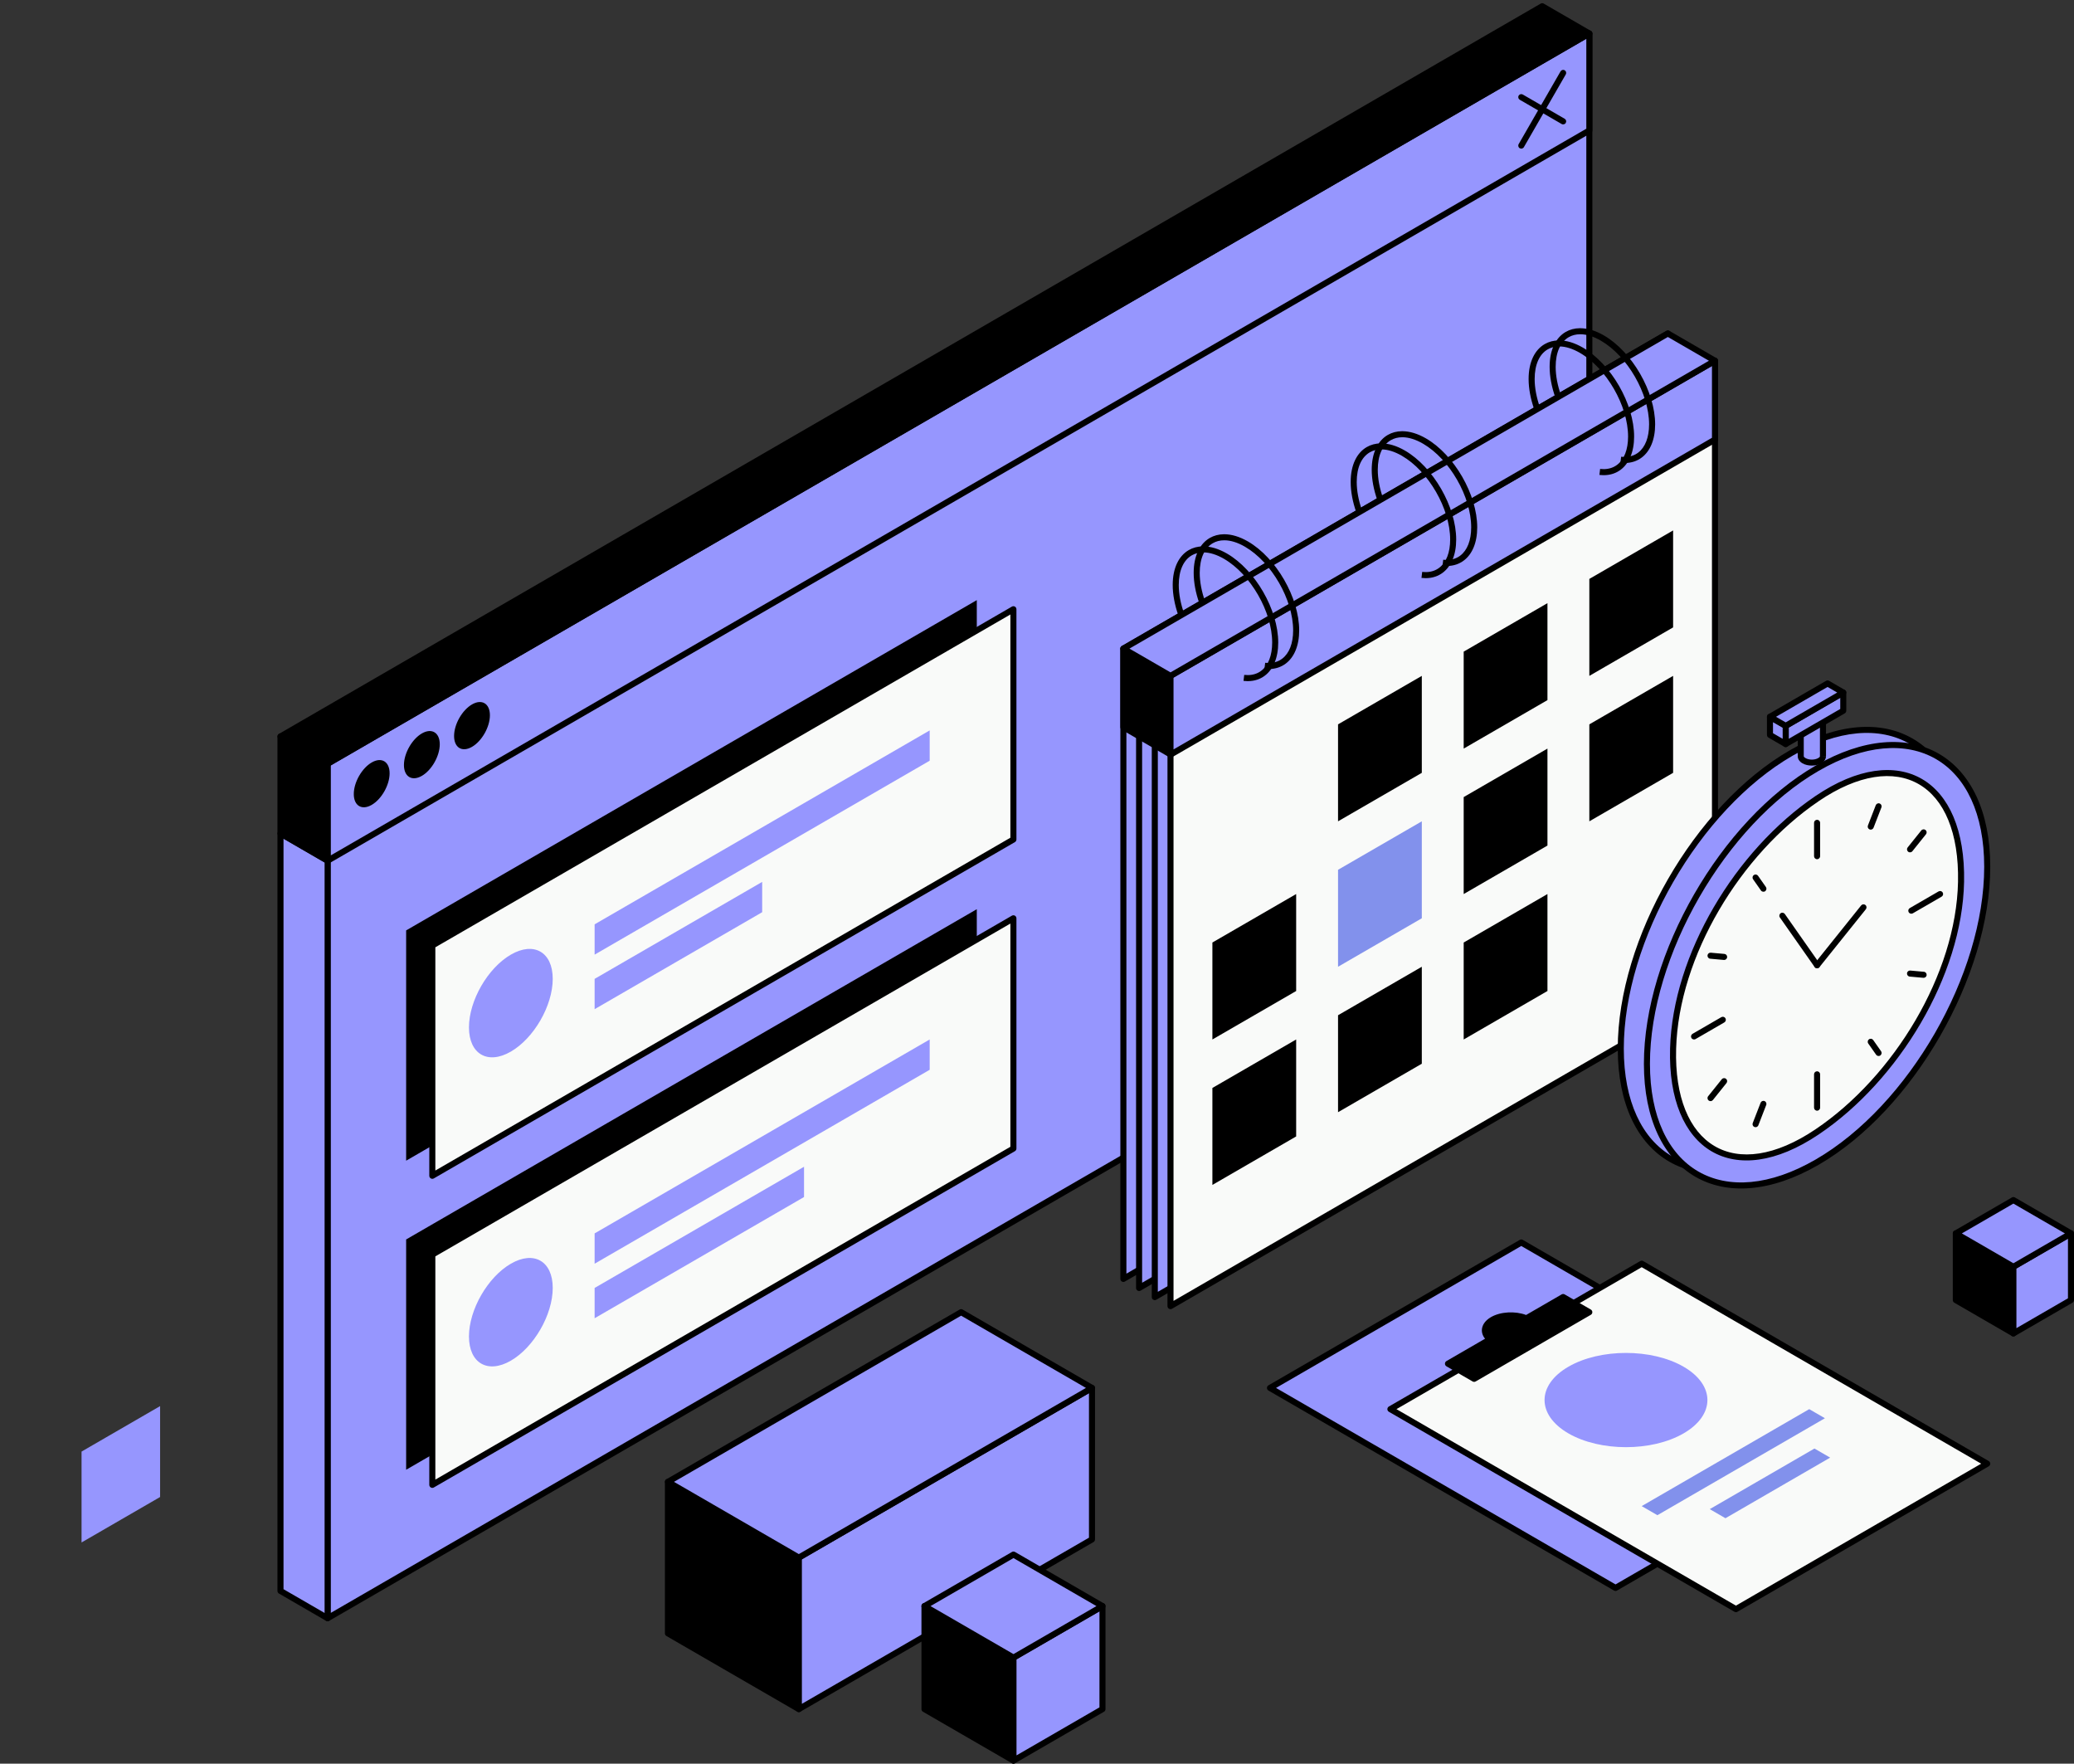 <svg width="434" height="369" viewBox="0 0 434 369" fill="none" xmlns="http://www.w3.org/2000/svg">
<rect x="0" y="0" width="434" height="369" fill="#333333" stroke="none"/>
<g clip-path="url(#clip0_54_2)">
<path fill-rule="evenodd" clip-rule="evenodd" d="M332.581 7.011L68.555 159.795V338.573L332.581 185.787V7.011Z" fill="#9696FE"/>
<path fill-rule="evenodd" clip-rule="evenodd" d="M333.214 7.011C333.214 6.785 333.093 6.575 332.897 6.461C332.702 6.347 332.46 6.347 332.264 6.461L68.24 159.247C68.044 159.361 67.924 159.569 67.924 159.797V338.573C67.924 338.799 68.044 339.009 68.24 339.123C68.436 339.237 68.677 339.237 68.873 339.123L332.897 186.34C333.093 186.225 333.214 186.018 333.214 185.789V7.011ZM69.188 160.162V337.475L331.948 185.422V8.109L69.188 160.162Z" fill="black"/>
<path fill-rule="evenodd" clip-rule="evenodd" d="M68.555 180.082L58.695 174.376V332.867L68.555 338.573V180.082Z" fill="#9696FE"/>
<path fill-rule="evenodd" clip-rule="evenodd" d="M69.188 180.082C69.188 179.856 69.067 179.646 68.871 179.532L59.011 173.826C58.816 173.712 58.574 173.712 58.379 173.826C58.183 173.94 58.062 174.148 58.062 174.376V332.865C58.062 333.091 58.183 333.301 58.379 333.415L68.238 339.121C68.434 339.235 68.675 339.235 68.871 339.121C69.067 339.007 69.188 338.799 69.188 338.571V180.082ZM59.328 332.5L67.924 337.473V180.447L59.328 175.474V332.5Z" fill="black"/>
<path fill-rule="evenodd" clip-rule="evenodd" d="M332.581 7.011L68.555 159.795V180.082L332.581 27.298V7.011Z" fill="#9696FE"/>
<path fill-rule="evenodd" clip-rule="evenodd" d="M333.214 7.011C333.214 6.785 333.093 6.575 332.897 6.461C332.702 6.347 332.46 6.347 332.264 6.461L68.24 159.247C68.044 159.361 67.924 159.569 67.924 159.797V180.084C67.924 180.31 68.044 180.52 68.24 180.634C68.436 180.748 68.677 180.748 68.873 180.634L332.897 27.846C333.093 27.732 333.214 27.524 333.214 27.296V7.011ZM69.188 160.162V178.984L331.948 26.931V8.109L69.188 160.162Z" fill="black"/>
<path fill-rule="evenodd" clip-rule="evenodd" d="M77.781 159.528C79.849 158.332 81.529 159.347 81.529 161.796C81.529 164.245 79.849 167.205 77.781 168.403C75.714 169.599 74.033 168.584 74.033 166.135C74.033 163.686 75.711 160.726 77.781 159.528Z" fill="black"/>
<path fill-rule="evenodd" clip-rule="evenodd" d="M88.276 153.454C90.344 152.259 92.024 153.274 92.024 155.723C92.024 158.172 90.344 161.132 88.276 162.33C86.209 163.526 84.528 162.51 84.528 160.062C84.528 157.613 86.209 154.653 88.276 153.454Z" fill="black"/>
<path fill-rule="evenodd" clip-rule="evenodd" d="M98.769 147.384C100.836 146.188 102.517 147.203 102.517 149.652C102.517 152.101 100.836 155.061 98.769 156.259C96.701 157.455 95.02 156.44 95.02 153.991C95.02 151.542 96.701 148.582 98.769 147.384Z" fill="black"/>
<path fill-rule="evenodd" clip-rule="evenodd" d="M68.555 159.795L58.695 154.089V174.376L68.555 180.082V159.795Z" fill="black"/>
<path fill-rule="evenodd" clip-rule="evenodd" d="M69.188 159.795C69.188 159.569 69.067 159.359 68.871 159.245L59.011 153.539C58.816 153.425 58.574 153.425 58.379 153.539C58.183 153.653 58.062 153.861 58.062 154.089V174.376C58.062 174.602 58.183 174.812 58.379 174.926L68.238 180.632C68.434 180.746 68.675 180.746 68.871 180.632C69.067 180.518 69.188 180.31 69.188 180.082V159.795ZM59.328 174.011L67.924 178.984V160.162L59.328 155.189V174.011Z" fill="black"/>
<path fill-rule="evenodd" clip-rule="evenodd" d="M322.721 1.306L58.695 154.089L68.555 159.795L332.581 7.011L322.721 1.306Z" fill="black"/>
<path fill-rule="evenodd" clip-rule="evenodd" d="M323.036 0.755C322.84 0.641 322.599 0.641 322.403 0.755L58.379 153.541C58.183 153.655 58.062 153.863 58.062 154.091C58.062 154.319 58.183 154.527 58.379 154.641L68.238 160.347C68.434 160.461 68.675 160.461 68.871 160.347L332.898 7.559C333.093 7.445 333.214 7.237 333.214 7.009C333.214 6.781 333.093 6.573 332.898 6.459L323.036 0.755ZM59.961 154.089L68.557 159.062L331.315 7.011L322.719 2.038L59.961 154.089Z" fill="black"/>
<path fill-rule="evenodd" clip-rule="evenodd" d="M204.402 125.561L84.988 194.663V242.844L204.402 173.741V125.561Z" fill="black"/>
<path fill-rule="evenodd" clip-rule="evenodd" d="M204.402 190.226L84.988 259.326V307.507L204.402 238.407V190.226Z" fill="black"/>
<path fill-rule="evenodd" clip-rule="evenodd" d="M212.062 127.469L90.467 197.833V246.002L212.062 175.638V127.469Z" fill="#F9FAF9"/>
<path fill-rule="evenodd" clip-rule="evenodd" d="M212.695 127.469C212.695 127.243 212.575 127.033 212.379 126.919C212.183 126.805 211.942 126.805 211.746 126.919L90.15 197.283C89.954 197.397 89.834 197.605 89.834 197.833V246.005C89.834 246.231 89.954 246.44 90.15 246.555C90.346 246.669 90.587 246.669 90.783 246.555L212.379 176.19C212.575 176.076 212.695 175.869 212.695 175.64V127.471V127.469ZM91.1 198.198V244.905L211.429 175.273V128.566L91.1 198.198Z" fill="black"/>
<path fill-rule="evenodd" clip-rule="evenodd" d="M212.062 192.132L90.467 262.496V310.668L212.062 240.304V192.132Z" fill="#F9FAF9"/>
<path fill-rule="evenodd" clip-rule="evenodd" d="M212.695 192.132C212.695 191.906 212.575 191.696 212.379 191.582C212.183 191.468 211.942 191.468 211.746 191.582L90.15 261.946C89.954 262.06 89.834 262.268 89.834 262.496V310.668C89.834 310.894 89.954 311.104 90.15 311.218C90.346 311.332 90.587 311.332 90.783 311.218L212.379 240.854C212.575 240.739 212.695 240.532 212.695 240.304V192.134V192.132ZM91.1 262.864V309.57L211.429 239.938V193.232L91.1 262.864Z" fill="black"/>
<path fill-rule="evenodd" clip-rule="evenodd" d="M349.014 69.773L235.078 135.705V267.579L349.014 201.647V69.773Z" fill="#9696FE"/>
<path fill-rule="evenodd" clip-rule="evenodd" d="M349.645 69.773C349.645 69.547 349.524 69.337 349.328 69.223C349.133 69.109 348.891 69.109 348.695 69.223L234.76 135.155C234.564 135.269 234.443 135.477 234.443 135.705V267.579C234.443 267.805 234.564 268.015 234.76 268.129C234.955 268.243 235.197 268.243 235.393 268.129L349.328 202.197C349.524 202.083 349.645 201.875 349.645 201.647V69.773ZM235.709 136.071V266.481L348.379 201.281V70.871L235.709 136.071Z" fill="black"/>
<path fill-rule="evenodd" clip-rule="evenodd" d="M352.3 76.111L238.364 142.043V269.48L352.3 203.548V76.111Z" fill="#9696FE"/>
<path fill-rule="evenodd" clip-rule="evenodd" d="M352.933 76.111C352.933 75.885 352.812 75.675 352.617 75.561C352.421 75.447 352.179 75.447 351.984 75.561L238.048 141.493C237.852 141.607 237.731 141.815 237.731 142.043V269.48C237.731 269.706 237.852 269.916 238.048 270.03C238.244 270.144 238.485 270.144 238.681 270.03L352.617 204.098C352.812 203.984 352.933 203.776 352.933 203.548V76.111ZM238.997 142.408V268.382L351.667 203.183V77.209L238.997 142.408Z" fill="black"/>
<path fill-rule="evenodd" clip-rule="evenodd" d="M355.586 77.371L241.65 143.301V271.383L355.586 205.451V77.371Z" fill="#9696FE"/>
<path fill-rule="evenodd" clip-rule="evenodd" d="M356.219 77.371C356.219 77.145 356.098 76.935 355.902 76.821C355.707 76.707 355.465 76.707 355.269 76.821L241.334 142.753C241.138 142.867 241.017 143.075 241.017 143.303V271.383C241.017 271.609 241.138 271.819 241.334 271.933C241.529 272.047 241.771 272.047 241.967 271.933L355.902 206.001C356.098 205.887 356.219 205.679 356.219 205.451V77.371ZM242.283 143.668V270.285L354.955 205.086V78.469L242.283 143.668Z" fill="black"/>
<path fill-rule="evenodd" clip-rule="evenodd" d="M358.874 75.479L244.938 141.411V273.273L358.874 207.343V75.479Z" fill="#F9FAF9"/>
<path fill-rule="evenodd" clip-rule="evenodd" d="M359.505 75.479C359.505 75.253 359.384 75.043 359.188 74.929C358.992 74.815 358.751 74.815 358.555 74.929L244.619 140.861C244.423 140.975 244.303 141.183 244.303 141.411V273.275C244.303 273.501 244.423 273.711 244.619 273.825C244.815 273.939 245.056 273.939 245.252 273.825L359.188 207.893C359.384 207.779 359.505 207.571 359.505 207.343V75.479ZM245.569 141.776V272.175L358.241 206.976V76.577L245.569 141.776Z" fill="black"/>
<path fill-rule="evenodd" clip-rule="evenodd" d="M244.938 141.411L235.078 135.705V152.147L244.938 157.852V141.411Z" fill="black"/>
<path fill-rule="evenodd" clip-rule="evenodd" d="M245.569 141.411C245.569 141.185 245.448 140.975 245.252 140.861L235.393 135.155C235.197 135.041 234.955 135.041 234.76 135.155C234.564 135.269 234.443 135.477 234.443 135.705V152.147C234.443 152.373 234.564 152.583 234.76 152.697L244.619 158.402C244.815 158.517 245.056 158.517 245.252 158.402C245.448 158.288 245.569 158.081 245.569 157.852V141.411ZM235.709 151.779L244.303 156.752V141.776L235.709 136.803V151.779Z" fill="black"/>
<path fill-rule="evenodd" clip-rule="evenodd" d="M358.874 75.479L244.938 141.411V157.893L358.874 91.961V75.479Z" fill="#9696FE"/>
<path fill-rule="evenodd" clip-rule="evenodd" d="M359.505 75.479C359.505 75.253 359.384 75.043 359.188 74.929C358.992 74.815 358.751 74.815 358.555 74.929L244.619 140.861C244.423 140.975 244.303 141.183 244.303 141.411V157.893C244.303 158.119 244.423 158.329 244.619 158.444C244.815 158.558 245.056 158.558 245.252 158.444L359.188 92.511C359.384 92.397 359.505 92.19 359.505 91.961V75.479ZM245.569 141.776V156.796L358.241 91.596V76.577L245.569 141.776Z" fill="black"/>
<path fill-rule="evenodd" clip-rule="evenodd" d="M349.014 69.773L235.078 135.705L244.938 141.411L358.874 75.479L349.014 69.773Z" fill="#9696FE"/>
<path fill-rule="evenodd" clip-rule="evenodd" d="M349.328 69.223C349.133 69.109 348.891 69.109 348.695 69.223L234.76 135.155C234.564 135.269 234.443 135.477 234.443 135.705C234.443 135.934 234.564 136.141 234.76 136.255L244.619 141.961C244.815 142.075 245.056 142.075 245.252 141.961L359.188 76.029C359.384 75.915 359.505 75.707 359.505 75.479C359.505 75.251 359.384 75.043 359.188 74.929L349.328 69.223ZM236.342 135.705L244.936 140.678L357.608 75.479L349.012 70.506L236.342 135.705Z" fill="black"/>
<path fill-rule="evenodd" clip-rule="evenodd" d="M106.9 199.734C111.736 196.934 115.664 199.207 115.664 204.805C115.664 210.404 111.736 217.221 106.9 220.021C102.063 222.821 98.135 220.548 98.135 214.95C98.135 209.352 102.063 202.534 106.9 199.734Z" fill="#9696FE"/>
<path fill-rule="evenodd" clip-rule="evenodd" d="M106.9 264.4C111.736 261.599 115.664 263.872 115.664 269.471C115.664 275.069 111.736 281.886 106.9 284.687C102.063 287.487 98.135 285.214 98.135 279.615C98.135 274.017 102.063 267.2 106.9 264.4Z" fill="#9696FE"/>
<path fill-rule="evenodd" clip-rule="evenodd" d="M194.543 152.822L124.428 193.394V199.734L194.543 159.16V152.822Z" fill="#9696FE"/>
<path fill-rule="evenodd" clip-rule="evenodd" d="M194.543 217.485L124.428 258.059V264.4L194.543 223.826V217.485Z" fill="#9696FE"/>
<path fill-rule="evenodd" clip-rule="evenodd" d="M159.49 184.516L124.428 204.805V211.145L159.49 190.856V184.516Z" fill="#9696FE"/>
<path fill-rule="evenodd" clip-rule="evenodd" d="M168.25 244.113L124.428 269.471V275.811L168.25 250.45V244.113Z" fill="#9696FE"/>
<path fill-rule="evenodd" clip-rule="evenodd" d="M421.319 265.034L409.269 258.062V272.006L421.319 278.979V265.034Z" fill="black"/>
<path fill-rule="evenodd" clip-rule="evenodd" d="M421.952 265.034C421.952 264.808 421.832 264.598 421.636 264.484L409.586 257.512C409.39 257.398 409.149 257.398 408.953 257.512C408.757 257.626 408.636 257.834 408.636 258.062V272.009C408.636 272.235 408.757 272.445 408.953 272.559L421.003 279.531C421.199 279.645 421.44 279.645 421.636 279.531C421.832 279.417 421.952 279.209 421.952 278.981V265.034ZM409.902 271.641L420.686 277.883V265.401L409.902 259.16V271.641Z" fill="black"/>
<path fill-rule="evenodd" clip-rule="evenodd" d="M33.5 294.194L17.066 303.705V322.723L33.5 313.212V294.194Z" fill="#9696FE"/>
<path fill-rule="evenodd" clip-rule="evenodd" d="M433.369 258.062L421.319 265.034V278.979L433.369 272.006V258.062Z" fill="#9696FE"/>
<path fill-rule="evenodd" clip-rule="evenodd" d="M434 258.062C434 257.836 433.879 257.626 433.684 257.512C433.488 257.398 433.246 257.398 433.051 257.512L421.001 264.484C420.805 264.598 420.684 264.806 420.684 265.034V278.981C420.684 279.207 420.805 279.417 421.001 279.531C421.196 279.645 421.438 279.645 421.634 279.531L433.684 272.559C433.879 272.445 434 272.237 434 272.009V258.062ZM421.952 265.399V277.881L432.736 271.639V259.157L421.952 265.399Z" fill="black"/>
<path fill-rule="evenodd" clip-rule="evenodd" d="M421.319 251.087L409.269 258.062L421.319 265.034L433.369 258.062L421.319 251.087Z" fill="#9696FE"/>
<path fill-rule="evenodd" clip-rule="evenodd" d="M421.636 250.539C421.44 250.425 421.199 250.425 421.003 250.539L408.953 257.512C408.757 257.626 408.636 257.834 408.636 258.062C408.636 258.29 408.757 258.498 408.953 258.612L421.003 265.584C421.199 265.698 421.44 265.698 421.636 265.584L433.686 258.612C433.882 258.498 434.002 258.29 434.002 258.062C434.002 257.834 433.882 257.626 433.686 257.512L421.636 250.539ZM410.533 258.062L421.317 264.304L432.101 258.062L421.317 251.822L410.533 258.062Z" fill="black"/>
<path fill-rule="evenodd" clip-rule="evenodd" d="M318.338 30.468L327.102 15.252L318.338 30.468ZM318.887 30.783L327.651 15.567C327.826 15.264 327.722 14.876 327.419 14.702C327.116 14.527 326.729 14.632 326.556 14.935L317.792 30.151C317.616 30.454 317.721 30.843 318.024 31.016C318.327 31.192 318.714 31.087 318.887 30.783Z" fill="black"/>
<path fill-rule="evenodd" clip-rule="evenodd" d="M318.338 259.961L265.752 290.39L338.057 332.233L390.643 301.801L318.338 259.961Z" fill="#9696FE"/>
<path fill-rule="evenodd" clip-rule="evenodd" d="M318.655 259.413C318.459 259.299 318.218 259.299 318.022 259.413L265.436 289.842C265.24 289.956 265.119 290.164 265.119 290.392C265.119 290.62 265.24 290.828 265.436 290.942L337.741 332.783C337.937 332.897 338.178 332.897 338.374 332.783L390.96 302.354C391.155 302.239 391.276 302.032 391.276 301.803C391.276 301.575 391.155 301.368 390.96 301.253L318.655 259.413ZM267.018 290.39L338.06 331.5L389.379 301.801L318.338 260.691L267.018 290.39Z" fill="black"/>
<path fill-rule="evenodd" clip-rule="evenodd" d="M343.536 264.4L290.95 294.829L363.255 336.67L415.841 306.24L343.536 264.4Z" fill="#F9FAF9"/>
<path fill-rule="evenodd" clip-rule="evenodd" d="M343.852 263.85C343.656 263.735 343.415 263.735 343.219 263.85L290.633 294.279C290.438 294.393 290.317 294.601 290.317 294.829C290.317 295.057 290.438 295.265 290.633 295.379L362.938 337.22C363.134 337.334 363.375 337.334 363.571 337.22L416.157 306.79C416.353 306.676 416.474 306.468 416.474 306.24C416.474 306.012 416.353 305.804 416.157 305.69L343.852 263.85ZM292.216 294.829L363.257 335.939L414.577 306.24L343.536 265.13L292.216 294.829Z" fill="black"/>
<path fill-rule="evenodd" clip-rule="evenodd" d="M319.395 275.831L327.102 271.372L332.576 274.54L308.474 288.487L303 285.319L311.803 280.225C310.211 278.997 310.382 277.244 312.311 276.126C314.242 275.01 317.27 274.912 319.392 275.831H319.395Z" fill="black"/>
<path fill-rule="evenodd" clip-rule="evenodd" d="M319.344 275.128L326.786 270.822C326.982 270.708 327.223 270.708 327.419 270.822L332.893 273.99C333.089 274.104 333.209 274.311 333.209 274.54C333.209 274.768 333.089 274.976 332.893 275.09L308.79 289.037C308.595 289.151 308.353 289.151 308.157 289.037L302.683 285.869C302.488 285.755 302.367 285.547 302.367 285.319C302.367 285.091 302.488 284.883 302.683 284.769L310.76 280.095C310.234 279.456 310.029 278.748 310.109 278.059C310.214 277.164 310.817 276.258 311.996 275.576C313.991 274.421 317.074 274.266 319.344 275.126V275.128ZM327.102 272.104L319.711 276.381C319.538 276.482 319.329 276.493 319.144 276.413C317.19 275.567 314.406 275.647 312.63 276.676C311.878 277.109 311.432 277.639 311.366 278.207C311.304 278.746 311.605 279.271 312.19 279.723C312.356 279.853 312.45 280.056 312.436 280.266C312.422 280.476 312.304 280.668 312.122 280.773L304.268 285.319L308.476 287.754L331.313 274.54L327.105 272.104H327.102Z" fill="black"/>
<path fill-rule="evenodd" clip-rule="evenodd" d="M328.198 285.953C334.849 282.105 345.649 282.105 352.3 285.953C358.951 289.801 358.951 296.052 352.3 299.9C345.649 303.748 334.849 303.748 328.198 299.9C321.547 296.052 321.547 289.801 328.198 285.953Z" fill="#9696FE"/>
<path fill-rule="evenodd" clip-rule="evenodd" d="M327.102 25.395L318.338 20.324L327.102 25.395ZM327.419 24.847L318.655 19.776C318.352 19.6 317.965 19.705 317.792 20.009C317.616 20.312 317.721 20.7 318.024 20.874L326.788 25.945C327.091 26.12 327.478 26.015 327.651 25.712C327.826 25.408 327.722 25.02 327.419 24.847Z" fill="black"/>
<path fill-rule="evenodd" clip-rule="evenodd" d="M271.231 187.056L253.702 197.199V217.486L271.231 207.343V187.056Z" fill="black"/>
<path fill-rule="evenodd" clip-rule="evenodd" d="M271.231 217.485L253.702 227.628V247.915L271.231 237.772V217.485Z" fill="black"/>
<path fill-rule="evenodd" clip-rule="evenodd" d="M297.524 141.411L279.995 151.553V171.84L297.524 161.698V141.411Z" fill="black"/>
<path fill-rule="evenodd" clip-rule="evenodd" d="M167.159 325.89L139.771 310.04V341.738L167.159 357.589V325.89Z" fill="black"/>
<path fill-rule="evenodd" clip-rule="evenodd" d="M167.792 325.89C167.792 325.664 167.671 325.455 167.476 325.34L140.087 309.492C139.892 309.378 139.65 309.378 139.454 309.492C139.259 309.607 139.138 309.814 139.138 310.042V341.741C139.138 341.967 139.259 342.177 139.454 342.291L166.843 358.139C167.038 358.253 167.28 358.253 167.476 358.139C167.671 358.025 167.792 357.817 167.792 357.589V325.89ZM140.402 341.373L166.526 356.491V326.256L140.402 311.138V341.371V341.373Z" fill="black"/>
<path fill-rule="evenodd" clip-rule="evenodd" d="M228.509 290.388L167.168 325.886V357.582L228.509 322.086V290.388Z" fill="#9696FE"/>
<path fill-rule="evenodd" clip-rule="evenodd" d="M229.142 290.388C229.142 290.162 229.021 289.952 228.826 289.838C228.63 289.724 228.388 289.724 228.193 289.838L166.852 325.334C166.656 325.448 166.535 325.655 166.535 325.884V357.582C166.535 357.808 166.656 358.018 166.852 358.132C167.047 358.246 167.289 358.246 167.485 358.132L228.826 322.636C229.021 322.522 229.142 322.314 229.142 322.086V290.388ZM167.801 326.251V356.484L227.876 321.721V291.488L167.801 326.253V326.251Z" fill="black"/>
<path fill-rule="evenodd" clip-rule="evenodd" d="M201.121 274.542L139.776 310.04L167.162 325.888L228.507 290.39L201.121 274.542Z" fill="#9696FE"/>
<path fill-rule="evenodd" clip-rule="evenodd" d="M201.438 273.992C201.242 273.878 201 273.878 200.805 273.992L139.459 309.49C139.263 309.604 139.143 309.812 139.143 310.04C139.143 310.268 139.263 310.476 139.459 310.59L166.845 326.438C167.041 326.552 167.282 326.552 167.478 326.438L228.823 290.94C229.019 290.826 229.14 290.618 229.14 290.39C229.14 290.162 229.019 289.954 228.823 289.84L201.438 273.992ZM141.039 310.04L167.161 325.156L227.241 290.388L201.119 275.272L141.039 310.04Z" fill="black"/>
<path fill-rule="evenodd" clip-rule="evenodd" d="M212.078 346.812L193.454 336.035V357.589L212.078 368.368V346.812Z" fill="black"/>
<path fill-rule="evenodd" clip-rule="evenodd" d="M212.711 346.812C212.711 346.586 212.59 346.376 212.395 346.262L193.771 335.485C193.575 335.371 193.334 335.371 193.138 335.485C192.942 335.599 192.821 335.807 192.821 336.035V357.589C192.821 357.815 192.942 358.025 193.138 358.139L211.762 368.916C211.957 369.03 212.199 369.03 212.395 368.916C212.59 368.801 212.711 368.594 212.711 368.366V346.812ZM194.087 357.224L211.447 367.27V347.179L194.087 337.133V357.224Z" fill="black"/>
<path fill-rule="evenodd" clip-rule="evenodd" d="M230.702 336.035L212.078 346.812V368.368L230.702 357.589V336.035Z" fill="#9696FE"/>
<path fill-rule="evenodd" clip-rule="evenodd" d="M231.335 336.035C231.335 335.809 231.215 335.599 231.019 335.485C230.823 335.371 230.581 335.371 230.386 335.485L211.762 346.262C211.566 346.376 211.445 346.584 211.445 346.812V368.366C211.445 368.591 211.566 368.801 211.762 368.916C211.958 369.03 212.199 369.03 212.395 368.916L231.019 358.139C231.215 358.025 231.335 357.817 231.335 357.589V336.035ZM212.711 347.179V367.27L230.071 357.224V337.133L212.711 347.179Z" fill="black"/>
<path fill-rule="evenodd" clip-rule="evenodd" d="M212.078 325.258L193.454 336.035L212.078 346.812L230.702 336.035L212.078 325.258Z" fill="#9696FE"/>
<path fill-rule="evenodd" clip-rule="evenodd" d="M212.395 324.708C212.199 324.594 211.957 324.594 211.762 324.708L193.138 335.485C192.942 335.599 192.821 335.807 192.821 336.035C192.821 336.263 192.942 336.471 193.138 336.585L211.762 347.362C211.957 347.476 212.199 347.476 212.395 347.362L231.019 336.585C231.214 336.471 231.335 336.263 231.335 336.035C231.335 335.807 231.214 335.599 231.019 335.485L212.395 324.708ZM194.718 336.035L212.078 346.079L229.438 336.035L212.078 325.989L194.718 336.035Z" fill="black"/>
<path fill-rule="evenodd" clip-rule="evenodd" d="M297.524 171.84L279.995 181.983V202.27L297.524 192.127V171.84Z" fill="#8291EC"/>
<path fill-rule="evenodd" clip-rule="evenodd" d="M297.524 202.27L279.995 212.414V232.701L297.524 222.557V202.27Z" fill="black"/>
<path fill-rule="evenodd" clip-rule="evenodd" d="M323.817 126.195L306.288 136.338V156.625L323.817 146.482V126.195Z" fill="black"/>
<path fill-rule="evenodd" clip-rule="evenodd" d="M323.817 156.625L306.288 166.769V187.056L323.817 176.912V156.625Z" fill="black"/>
<path fill-rule="evenodd" clip-rule="evenodd" d="M323.817 187.056L306.288 197.199V217.486L323.817 207.343V187.056Z" fill="black"/>
<path fill-rule="evenodd" clip-rule="evenodd" d="M350.11 110.979L332.581 121.124V141.411L350.11 131.266V110.979Z" fill="black"/>
<path fill-rule="evenodd" clip-rule="evenodd" d="M350.11 141.411L332.581 151.553V171.84L350.11 161.698V141.411Z" fill="black"/>
<path fill-rule="evenodd" clip-rule="evenodd" d="M266.848 134.436C266.848 127.788 262.184 119.693 256.439 116.368C250.694 113.045 246.031 115.742 246.031 122.391C246.031 124.31 246.427 126.43 247.188 128.578C246.427 126.433 246.031 124.31 246.031 122.391C246.031 115.742 250.694 113.045 256.439 116.368C262.182 119.691 266.848 127.788 266.848 134.436Z" fill="#4F69F6"/>
<path fill-rule="evenodd" clip-rule="evenodd" d="M251.858 114.314C253.34 114.327 255.002 114.804 256.756 115.82C262.674 119.246 267.478 127.587 267.478 134.436C267.478 137.636 266.424 140.042 264.689 141.356C263.721 142.091 262.537 142.5 261.18 142.513H261.023C260.759 142.511 260.49 142.493 260.215 142.461L260.363 141.201L260.492 141.215C260.709 141.235 260.923 141.247 261.13 141.244H261.253C262.282 141.212 263.184 140.904 263.924 140.343C265.397 139.225 266.212 137.152 266.212 134.434C266.212 127.989 261.69 120.138 256.121 116.916C254.602 116.037 253.167 115.596 251.894 115.576H251.792C250.904 115.576 250.095 115.784 249.396 116.188C247.673 117.185 246.664 119.348 246.664 122.388C246.664 124.242 247.049 126.291 247.784 128.363L246.591 128.788C245.806 126.569 245.398 124.374 245.398 122.388C245.398 118.782 246.719 116.272 248.763 115.09C249.626 114.59 250.628 114.321 251.733 114.311H251.856L251.858 114.314Z" fill="black"/>
<path fill-rule="evenodd" clip-rule="evenodd" d="M304.089 112.887C304.089 106.239 299.425 98.144 293.68 94.819C287.935 91.493 283.272 94.193 283.272 100.842C283.272 102.761 283.668 104.881 284.429 107.029C283.668 104.883 283.272 102.761 283.272 100.842C283.272 94.193 287.935 91.496 293.68 94.819C299.425 98.142 304.089 106.239 304.089 112.887Z" fill="#4F69F6"/>
<path fill-rule="evenodd" clip-rule="evenodd" d="M289.097 92.765C290.579 92.778 292.241 93.255 293.994 94.271C299.912 97.697 304.719 106.038 304.719 112.887C304.719 116.087 303.665 118.493 301.93 119.807C300.962 120.542 299.778 120.951 298.421 120.964H298.264C298 120.962 297.731 120.944 297.456 120.912L297.604 119.652L297.736 119.666C297.954 119.686 298.166 119.698 298.373 119.695H298.496C299.525 119.663 300.427 119.355 301.167 118.794C302.64 117.676 303.456 115.603 303.456 112.885C303.456 106.44 298.933 98.589 293.364 95.367C291.845 94.488 290.41 94.047 289.138 94.027H289.035C288.147 94.027 287.339 94.234 286.64 94.638C284.916 95.636 283.905 97.799 283.905 100.839C283.905 102.693 284.29 104.742 285.025 106.814L283.832 107.239C283.047 105.02 282.639 102.825 282.639 100.839C282.639 97.231 283.96 94.723 286.004 93.538C286.867 93.039 287.869 92.769 288.974 92.76H289.097V92.765Z" fill="black"/>
<path fill-rule="evenodd" clip-rule="evenodd" d="M326.328 71.22C327.811 71.234 329.473 71.711 331.226 72.727C337.144 76.152 341.951 84.494 341.951 91.343C341.951 94.543 340.897 96.948 339.162 98.263C338.194 98.998 337.01 99.406 335.653 99.42H335.496C335.232 99.418 334.963 99.399 334.687 99.367L334.835 98.108L334.967 98.121C335.186 98.142 335.398 98.153 335.605 98.151H335.728C336.757 98.119 337.659 97.811 338.399 97.249C339.872 96.131 340.687 94.059 340.687 91.341C340.687 84.895 336.165 77.044 330.596 73.822C329.077 72.943 327.642 72.503 326.369 72.482H326.267C325.379 72.482 324.571 72.69 323.872 73.094C322.148 74.091 321.139 76.255 321.139 79.295C321.139 81.148 321.524 83.198 322.259 85.27L321.066 85.694C320.281 83.476 319.873 81.28 319.873 79.295C319.873 75.689 321.194 73.178 323.239 71.996C324.102 71.496 325.103 71.227 326.208 71.218H326.331L326.328 71.22Z" fill="black"/>
<path fill-rule="evenodd" clip-rule="evenodd" d="M293.498 90.22C294.98 90.234 296.643 90.711 298.396 91.726C304.314 95.152 309.121 103.494 309.121 110.343C309.121 113.542 308.067 115.948 306.331 117.262C305.364 117.997 304.18 118.406 302.823 118.42H302.665C302.401 118.417 302.133 118.399 301.857 118.367L302.005 117.107L302.137 117.121C302.356 117.141 302.568 117.153 302.775 117.151H302.898C303.927 117.119 304.829 116.811 305.569 116.249C307.042 115.131 307.857 113.059 307.857 110.34C307.857 103.895 303.335 96.044 297.765 92.822C296.246 91.943 294.812 91.503 293.539 91.482H293.437C292.549 91.482 291.74 91.69 291.041 92.094C289.317 93.091 288.309 95.255 288.309 98.295C288.309 100.148 288.694 102.197 289.429 104.27L288.236 104.694C287.45 102.473 287.043 100.28 287.043 98.295C287.043 94.689 288.363 92.178 290.408 90.996C291.271 90.496 292.273 90.227 293.377 90.218H293.5L293.498 90.22Z" fill="black"/>
<path fill-rule="evenodd" clip-rule="evenodd" d="M345.717 88.796C345.717 82.148 341.054 74.052 335.309 70.727C329.564 67.402 324.9 70.102 324.9 76.75C324.9 78.669 325.297 80.79 326.057 82.937C325.297 80.792 324.9 78.669 324.9 76.75C324.9 70.102 329.564 67.404 335.309 70.727C341.054 74.05 345.717 82.148 345.717 88.796Z" fill="#4F69F6"/>
<path fill-rule="evenodd" clip-rule="evenodd" d="M330.728 68.673C332.21 68.687 333.872 69.164 335.626 70.18C341.544 73.605 346.35 81.947 346.35 88.796C346.35 91.996 345.296 94.401 343.561 95.716C342.593 96.451 341.409 96.859 340.052 96.873H339.895C339.631 96.871 339.362 96.852 339.087 96.82L339.235 95.561L339.364 95.574C339.583 95.595 339.795 95.606 340.002 95.604H340.125C341.154 95.572 342.056 95.264 342.796 94.702C344.269 93.584 345.084 91.512 345.084 88.794C345.084 82.349 340.562 74.498 334.993 71.275C333.474 70.396 332.039 69.956 330.766 69.935H330.664C329.776 69.935 328.968 70.143 328.269 70.547C326.545 71.544 325.536 73.708 325.536 76.748C325.536 78.601 325.921 80.65 326.656 82.723L325.463 83.147C324.678 80.929 324.27 78.733 324.27 76.748C324.27 73.14 325.591 70.631 327.635 69.447C328.498 68.947 329.5 68.678 330.605 68.669H330.728V68.673Z" fill="black"/>
<path fill-rule="evenodd" clip-rule="evenodd" d="M271.231 131.901C271.231 125.253 266.568 117.157 260.823 113.832C255.078 110.509 250.414 113.207 250.414 119.855C250.414 121.774 250.811 123.895 251.571 126.042C250.811 123.897 250.414 121.774 250.414 119.855C250.414 113.207 255.078 110.509 260.823 113.832C266.568 117.155 271.231 125.253 271.231 131.901Z" fill="#4F69F6"/>
<path fill-rule="evenodd" clip-rule="evenodd" d="M256.241 111.778C257.724 111.792 259.386 112.269 261.139 113.284C267.057 116.71 271.864 125.052 271.864 131.901C271.864 135.101 270.81 137.506 269.075 138.821C268.107 139.556 266.923 139.964 265.566 139.98H265.409C265.144 139.978 264.876 139.959 264.6 139.928L264.748 138.668L264.88 138.681C265.099 138.702 265.311 138.713 265.518 138.711H265.641C266.67 138.679 267.572 138.371 268.312 137.81C269.785 136.691 270.6 134.619 270.6 131.901C270.6 125.456 266.078 117.605 260.508 114.382C258.99 113.504 257.555 113.063 256.282 113.043H256.18C255.292 113.043 254.483 113.25 253.784 113.654C252.061 114.652 251.052 116.815 251.052 119.855C251.052 121.708 251.437 123.758 252.172 125.83L250.979 126.255C250.193 124.036 249.786 121.841 249.786 119.855C249.786 116.249 251.107 113.739 253.151 112.556C254.014 112.057 255.016 111.787 256.121 111.778H256.244H256.241Z" fill="black"/>
<path fill-rule="evenodd" clip-rule="evenodd" d="M374.765 157.581C394.416 146.208 410.371 155.442 410.371 178.185C410.371 200.928 394.416 228.625 374.765 239.995C355.114 251.368 339.159 242.134 339.159 219.391C339.159 196.648 355.114 168.951 374.765 157.581Z" fill="#9696FE"/>
<path fill-rule="evenodd" clip-rule="evenodd" d="M374.449 157.031C354.623 168.504 338.529 196.445 338.529 219.391C338.529 231.047 342.673 239.213 349.279 243.035C355.884 246.858 365.013 246.372 375.082 240.543C394.908 229.07 411.002 201.129 411.002 178.183C411.002 166.527 406.858 158.361 400.252 154.539C393.647 150.716 384.518 151.202 374.449 157.028V157.031ZM375.082 158.129C384.664 152.585 393.337 152.001 399.622 155.639C405.906 159.274 409.738 167.096 409.738 178.185C409.738 200.727 393.927 228.178 374.449 239.448C364.867 244.991 356.194 245.576 349.909 241.94C343.625 238.304 339.793 230.483 339.793 219.393C339.793 196.852 355.604 169.403 375.082 158.131V158.129Z" fill="black"/>
<path fill-rule="evenodd" clip-rule="evenodd" d="M380.237 160.746C399.888 149.374 415.843 158.608 415.843 181.351C415.843 204.093 399.888 231.791 380.237 243.161C360.586 254.531 344.631 245.299 344.631 222.557C344.631 199.814 360.586 172.117 380.237 160.746Z" fill="#9696FE"/>
<path fill-rule="evenodd" clip-rule="evenodd" d="M379.921 160.196C360.095 171.669 344 199.611 344 222.557C344 234.212 348.145 242.378 354.75 246.201C361.356 250.024 370.485 249.538 380.554 243.709C400.38 232.236 416.474 204.294 416.474 181.348C416.474 169.693 412.33 161.527 405.724 157.704C399.118 153.881 389.99 154.367 379.921 160.196ZM380.554 161.294C390.135 155.75 398.809 155.166 405.093 158.802C411.378 162.437 415.21 170.259 415.21 181.348C415.21 203.89 399.398 231.339 379.921 242.611C370.339 248.154 361.666 248.739 355.381 245.103C349.096 241.467 345.264 233.646 345.264 222.557C345.264 200.015 361.076 172.566 380.554 161.294Z" fill="black"/>
<path fill-rule="evenodd" clip-rule="evenodd" d="M380.237 167.086C397.294 155.527 410.792 163.348 410.364 184.521C409.97 203.986 396.809 225.67 380.237 236.823C362.856 248.517 349.522 240.253 350.11 219.389C350.661 199.837 363.669 178.313 380.237 167.086Z" fill="#F9FAF9"/>
<path fill-rule="evenodd" clip-rule="evenodd" d="M379.882 166.561C363.155 177.895 350.032 199.631 349.476 219.371C349.174 230.1 352.525 237.558 358.113 240.86C363.71 244.17 371.637 243.373 380.59 237.348C397.324 226.087 410.599 204.187 410.997 184.532C411.218 173.646 407.782 166.224 402.174 162.978C396.556 159.726 388.671 160.605 379.884 166.559L379.882 166.561ZM380.59 167.611C388.86 162.008 396.251 161.016 401.541 164.078C406.839 167.146 409.938 174.221 409.731 184.509C409.342 203.787 396.297 225.252 379.884 236.298C371.457 241.967 364.024 242.887 358.758 239.772C353.479 236.65 350.458 229.545 350.742 219.409C351.289 200.044 364.184 178.735 380.592 167.616L380.59 167.611Z" fill="black"/>
<path fill-rule="evenodd" clip-rule="evenodd" d="M380.237 172.158V179.132V172.158ZM379.604 172.158V179.132C379.604 179.481 379.886 179.767 380.237 179.767C380.588 179.767 380.87 179.484 380.87 179.132V172.158C380.87 171.808 380.588 171.523 380.237 171.523C379.886 171.523 379.604 171.806 379.604 172.158Z" fill="black"/>
<path fill-rule="evenodd" clip-rule="evenodd" d="M380.237 224.775V231.75V224.775ZM379.604 224.775V231.75C379.604 232.099 379.886 232.384 380.237 232.384C380.588 232.384 380.87 232.101 380.87 231.75V224.775C380.87 224.426 380.588 224.141 380.237 224.141C379.886 224.141 379.604 224.424 379.604 224.775Z" fill="black"/>
<path fill-rule="evenodd" clip-rule="evenodd" d="M405.981 187.056L399.956 190.543L405.981 187.056ZM405.665 186.506L399.64 189.993C399.337 190.169 399.234 190.557 399.407 190.858C399.583 191.162 399.97 191.265 400.27 191.091L406.295 187.604C406.598 187.428 406.701 187.04 406.528 186.739C406.352 186.435 405.965 186.333 405.665 186.506Z" fill="black"/>
<path fill-rule="evenodd" clip-rule="evenodd" d="M360.516 213.364L354.491 216.851L360.516 213.364ZM360.199 212.816L354.174 216.303C353.871 216.479 353.769 216.867 353.942 217.168C354.117 217.472 354.504 217.575 354.805 217.401L360.83 213.914C361.133 213.738 361.235 213.35 361.062 213.049C360.889 212.748 360.5 212.643 360.199 212.816Z" fill="black"/>
<path fill-rule="evenodd" clip-rule="evenodd" d="M402.531 174.152L399.685 177.701L402.531 174.152ZM402.039 173.755L399.193 177.304C398.975 177.576 399.018 177.975 399.289 178.196C399.56 178.416 399.958 178.372 400.179 178.098L403.025 174.549C403.244 174.278 403.201 173.878 402.93 173.657C402.659 173.438 402.26 173.481 402.039 173.753V173.755Z" fill="black"/>
<path fill-rule="evenodd" clip-rule="evenodd" d="M360.787 226.204L357.941 229.753L360.787 226.204ZM360.293 225.807L357.446 229.356C357.228 229.627 357.271 230.026 357.544 230.248C357.815 230.467 358.214 230.424 358.435 230.152L361.281 226.603C361.5 226.332 361.456 225.932 361.183 225.711C360.912 225.492 360.514 225.535 360.293 225.807Z" fill="black"/>
<path fill-rule="evenodd" clip-rule="evenodd" d="M393.109 168.7L391.465 172.945L393.109 168.7ZM392.519 168.472L390.875 172.717C390.75 173.043 390.912 173.411 391.237 173.536C391.563 173.664 391.93 173.5 392.055 173.175L393.699 168.93C393.824 168.604 393.662 168.237 393.339 168.111C393.014 167.986 392.647 168.148 392.522 168.472H392.519Z" fill="black"/>
<path fill-rule="evenodd" clip-rule="evenodd" d="M369.007 230.962L367.363 235.207L369.007 230.962ZM368.417 230.732L366.773 234.977C366.648 235.303 366.809 235.671 367.133 235.796C367.458 235.922 367.825 235.76 367.95 235.435L369.594 231.19C369.719 230.864 369.558 230.497 369.232 230.371C368.906 230.243 368.54 230.408 368.415 230.732H368.417Z" fill="black"/>
<path fill-rule="evenodd" clip-rule="evenodd" d="M367.362 183.599L369.007 185.942L367.362 183.599ZM366.846 183.964L368.49 186.308C368.69 186.593 369.086 186.664 369.371 186.463C369.655 186.262 369.726 185.865 369.526 185.58L367.882 183.236C367.681 182.95 367.285 182.88 367 183.08C366.716 183.281 366.645 183.678 366.848 183.964H366.846Z" fill="black"/>
<path fill-rule="evenodd" clip-rule="evenodd" d="M391.465 217.965L393.109 220.309L391.465 217.965ZM390.948 218.33L392.592 220.674C392.792 220.959 393.189 221.03 393.473 220.827C393.758 220.626 393.828 220.229 393.626 219.943L391.982 217.6C391.781 217.314 391.385 217.244 391.101 217.447C390.816 217.648 390.745 218.045 390.948 218.33Z" fill="black"/>
<path fill-rule="evenodd" clip-rule="evenodd" d="M357.94 199.958L360.786 200.213L357.94 199.958ZM357.883 200.59L360.729 200.846C361.078 200.878 361.385 200.62 361.415 200.27C361.447 199.921 361.189 199.613 360.841 199.583L357.995 199.328C357.646 199.296 357.339 199.554 357.309 199.903C357.277 200.252 357.535 200.56 357.883 200.59Z" fill="black"/>
<path fill-rule="evenodd" clip-rule="evenodd" d="M399.685 203.694L402.532 203.949L399.685 203.694ZM399.631 204.326L402.477 204.582C402.825 204.614 403.133 204.356 403.162 204.006C403.194 203.657 402.937 203.349 402.589 203.32L399.742 203.064C399.394 203.032 399.086 203.29 399.057 203.639C399.025 203.988 399.282 204.296 399.631 204.326Z" fill="black"/>
<path fill-rule="evenodd" clip-rule="evenodd" d="M380.237 201.952L372.971 191.593L380.237 201.952ZM380.754 201.59L373.488 191.23C373.288 190.945 372.892 190.874 372.607 191.075C372.322 191.276 372.252 191.673 372.454 191.958L379.72 202.318C379.921 202.603 380.317 202.674 380.602 202.471C380.886 202.27 380.957 201.873 380.754 201.587V201.59Z" fill="black"/>
<path fill-rule="evenodd" clip-rule="evenodd" d="M380.237 201.952L389.951 189.841L380.237 201.952ZM380.729 202.35L390.443 190.238C390.661 189.964 390.618 189.564 390.347 189.345C390.074 189.126 389.677 189.17 389.457 189.443L379.743 201.555C379.524 201.827 379.567 202.226 379.841 202.448C380.112 202.667 380.51 202.623 380.731 202.352L380.729 202.35Z" fill="black"/>
<path fill-rule="evenodd" clip-rule="evenodd" d="M379.92 149.335V158.845C379.92 159.021 380.062 159.162 380.237 159.162C380.412 159.162 380.553 159.021 380.553 158.845V149.335C380.553 149.159 380.412 149.018 380.237 149.018C380.062 149.018 379.92 149.159 379.92 149.335Z" fill="#8291EC"/>
<path fill-rule="evenodd" clip-rule="evenodd" d="M381.466 158.195V158.227C381.46 158.564 381.232 158.902 380.786 159.162C379.879 159.687 378.406 159.687 377.5 159.162C377.038 158.895 376.812 158.544 376.819 158.192V151.238H381.466V158.195Z" fill="#9696FE"/>
<path fill-rule="evenodd" clip-rule="evenodd" d="M381.467 158.227C381.811 158.227 382.091 158.227 382.1 158.24C382.088 158.761 381.79 159.313 381.105 159.71C380.023 160.335 378.268 160.335 377.186 159.71C376.473 159.297 376.177 158.717 376.191 158.19V151.236C376.191 150.887 376.473 150.602 376.824 150.602H381.471C381.82 150.602 382.104 150.885 382.104 151.236V158.192V158.179V158.224H381.471L381.467 158.227ZM380.834 158.215V151.871H377.452V158.19C377.452 158.19 377.452 158.202 377.452 158.206C377.448 158.368 377.605 158.489 377.817 158.612C378.55 159.037 379.739 159.037 380.472 158.612C380.679 158.491 380.831 158.373 380.836 158.215H380.834Z" fill="black"/>
<path fill-rule="evenodd" clip-rule="evenodd" d="M385.715 148.703L373.67 155.673V151.868L385.715 144.898V148.703Z" fill="#9696FE"/>
<path fill-rule="evenodd" clip-rule="evenodd" d="M386.032 149.251C386.228 149.136 386.349 148.929 386.349 148.701V144.896C386.349 144.67 386.228 144.46 386.032 144.346C385.836 144.232 385.595 144.232 385.399 144.346L373.354 151.316C373.158 151.43 373.037 151.638 373.037 151.866V155.671C373.037 155.897 373.158 156.106 373.354 156.221C373.549 156.335 373.791 156.335 373.987 156.221L386.032 149.251ZM374.303 152.236V154.575L385.085 148.335V145.996L374.303 152.236Z" fill="black"/>
<path fill-rule="evenodd" clip-rule="evenodd" d="M373.668 151.871L370.38 149.969V153.772L373.668 155.675V151.871Z" fill="#9696FE"/>
<path fill-rule="evenodd" clip-rule="evenodd" d="M374.301 151.871C374.301 151.645 374.18 151.435 373.984 151.321L370.699 149.419C370.503 149.305 370.261 149.305 370.066 149.419C369.87 149.534 369.749 149.741 369.749 149.969V153.774C369.749 154 369.87 154.21 370.066 154.324L373.351 156.225C373.547 156.339 373.789 156.339 373.984 156.225C374.18 156.111 374.301 155.903 374.301 155.675V151.871ZM371.013 153.407L373.035 154.577V152.238L371.013 151.067V153.407Z" fill="black"/>
<path fill-rule="evenodd" clip-rule="evenodd" d="M382.432 142.995L370.38 149.969L373.668 151.871L385.718 144.896L382.432 142.995Z" fill="#9696FE"/>
<path fill-rule="evenodd" clip-rule="evenodd" d="M382.748 142.447C382.553 142.333 382.311 142.333 382.115 142.447L370.063 149.422C369.867 149.536 369.747 149.744 369.747 149.972C369.747 150.2 369.867 150.408 370.063 150.522L373.349 152.423C373.545 152.537 373.786 152.537 373.982 152.423L386.032 145.448C386.228 145.334 386.348 145.127 386.348 144.898C386.348 144.67 386.228 144.462 386.032 144.348L382.746 142.447H382.748ZM371.646 149.969L373.668 151.14L384.454 144.898L382.432 143.728L371.646 149.969Z" fill="black"/>
<path fill-rule="evenodd" clip-rule="evenodd" d="M378.593 294.829L343.536 315.116L346.821 317.017L381.879 296.73L378.593 294.829Z" fill="#8291EC"/>
<path fill-rule="evenodd" clip-rule="evenodd" d="M379.688 303.07L357.779 315.75L361.065 317.652L382.974 304.971L379.688 303.07Z" fill="#8291EC"/>
</g>
<defs>
<clipPath id="clip0_54_2">
<rect width="434" height="368.329" fill="white" transform="translate(0 0.671)"/>
</clipPath>
</defs>
</svg>

